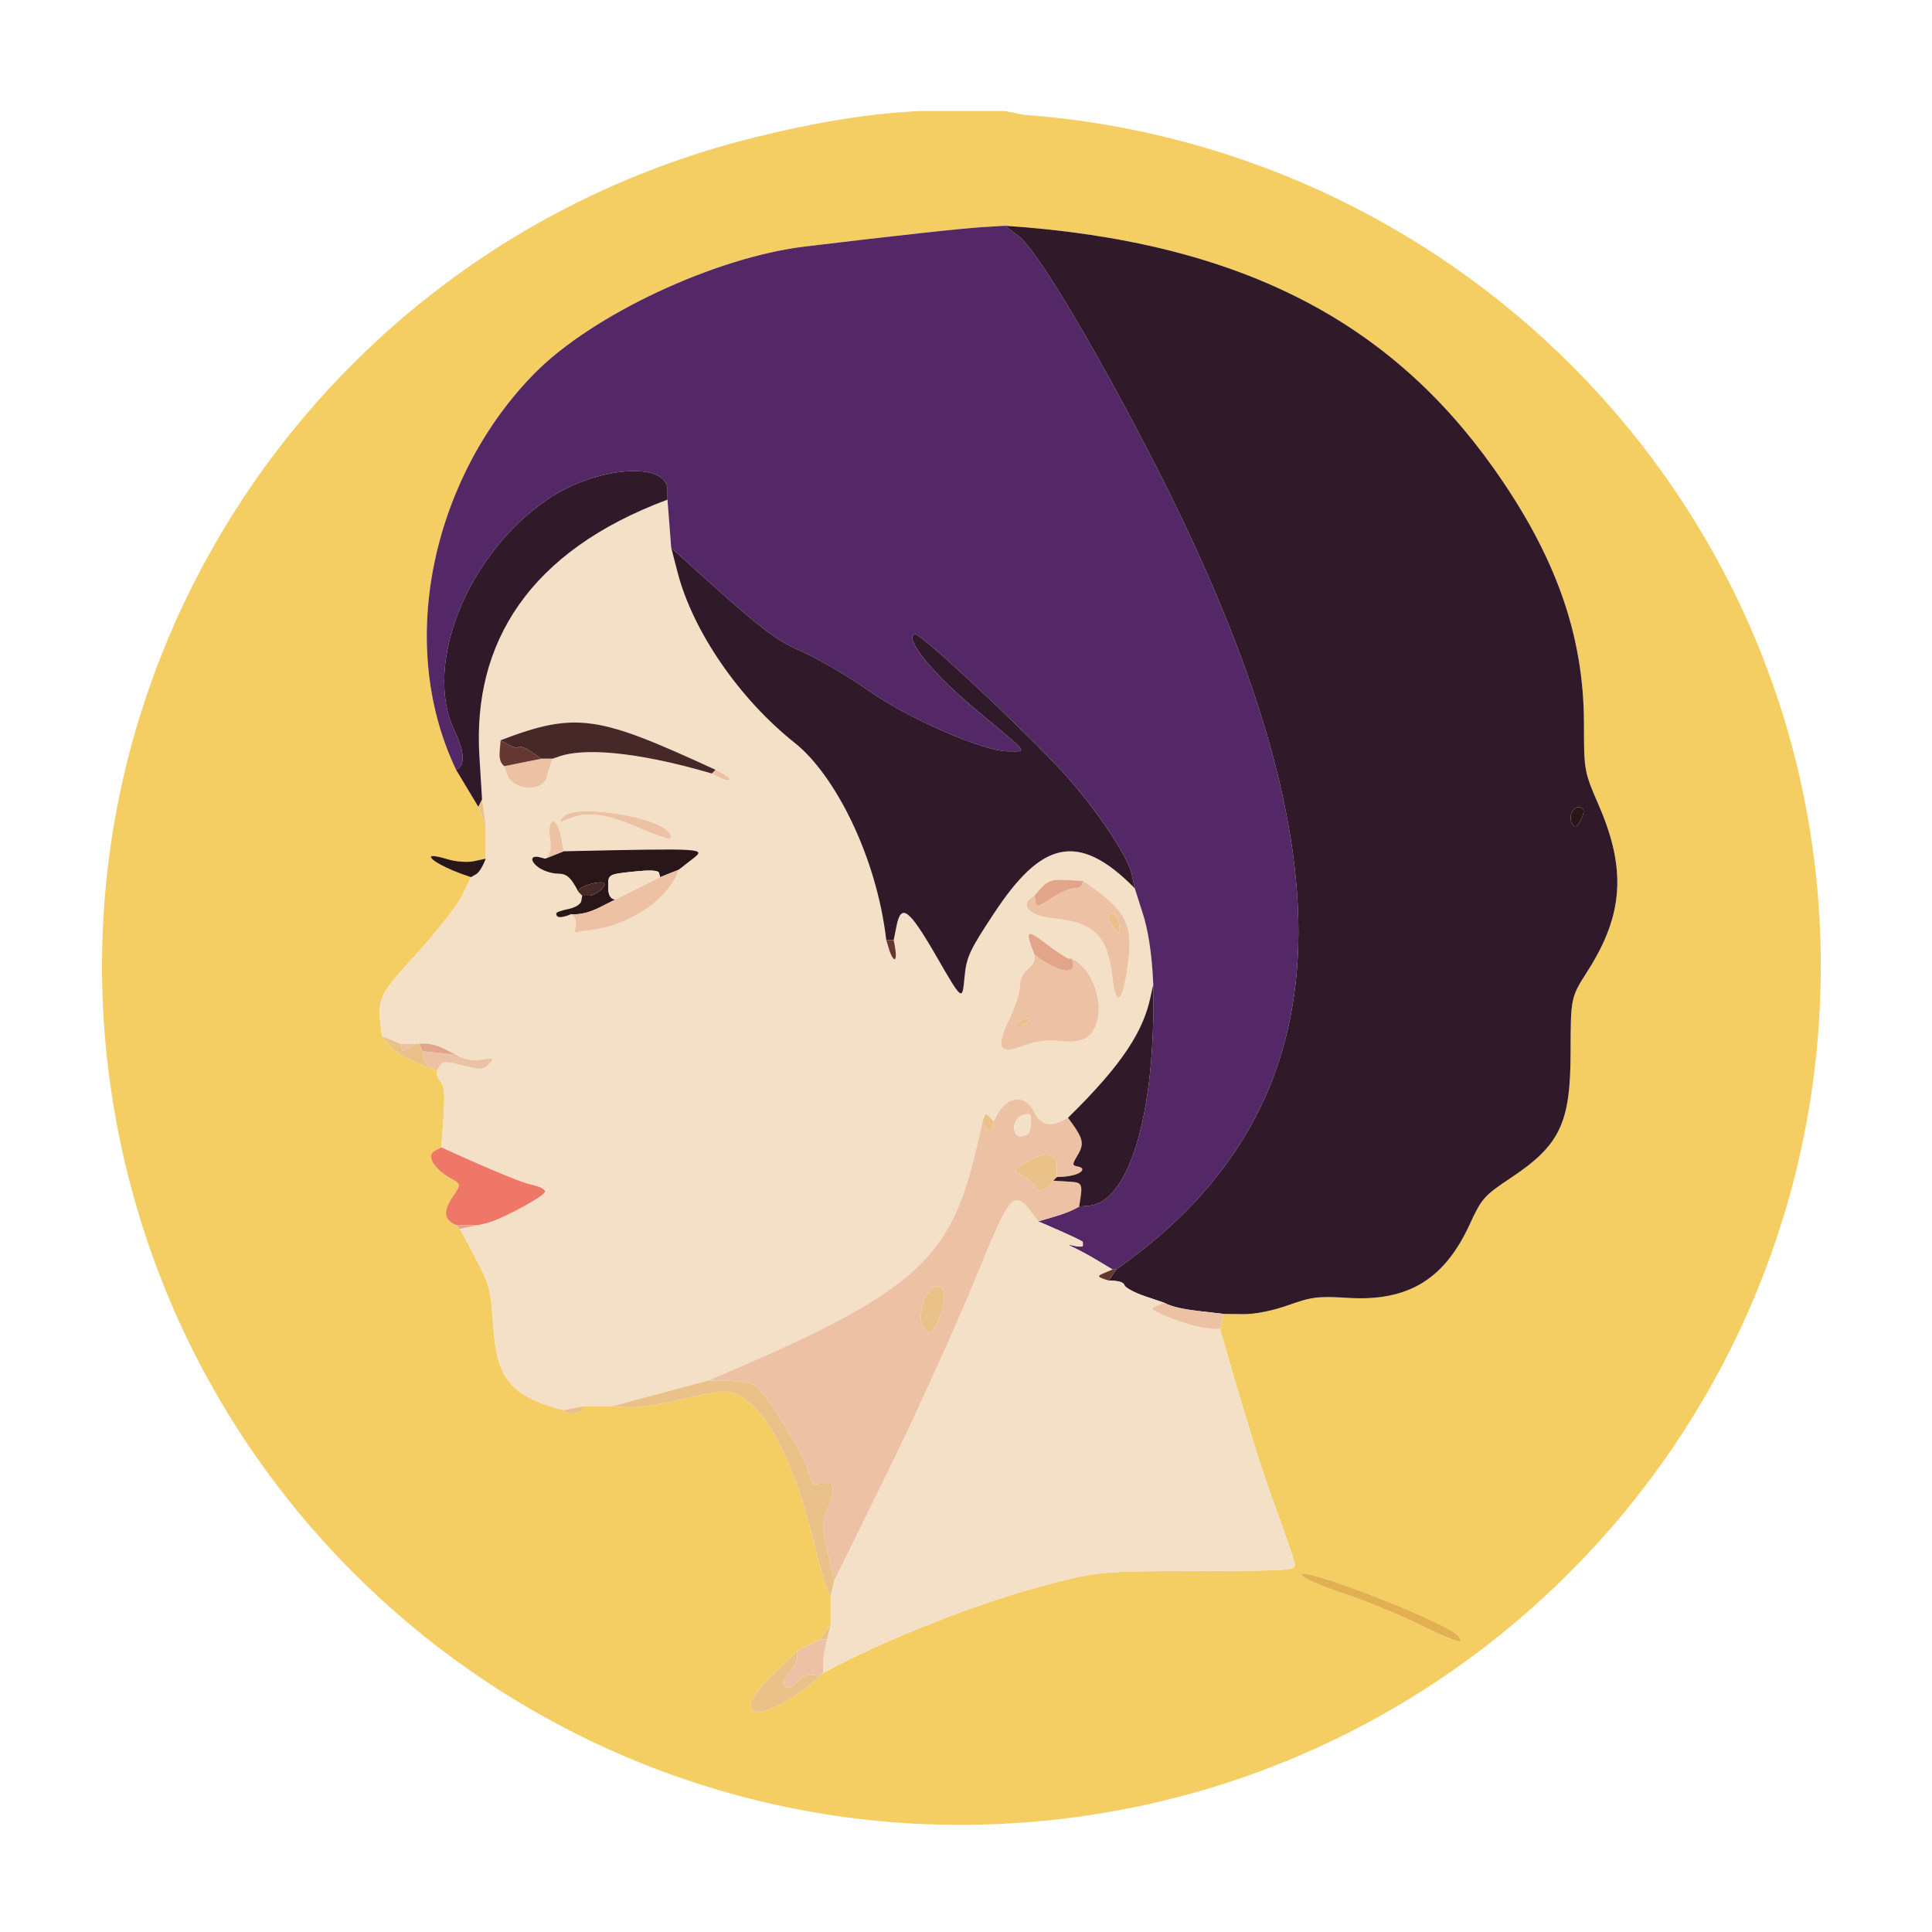 <svg width="60" height="60" viewBox="0 0 60 60" fill="none" xmlns="http://www.w3.org/2000/svg">
<path d="M23.493 4.253C25.156 3.846 26.846 3.53 28.561 3.448H29.482H30.518H31.209L31.785 3.563C45.569 4.58 56.425 15.893 56.545 29.77C56.665 43.607 46.164 55.24 32.361 56.552C18.48 57.871 5.974 48.272 3.57 34.598C1.146 20.806 9.918 7.579 23.493 4.253ZM25.451 52.069L25.566 51.954L25.998 51.729C27.629 50.878 30.306 49.824 32.073 49.338C34.031 48.798 34.031 48.798 37.14 48.788C40.154 48.78 40.248 48.773 40.208 48.556C40.186 48.433 39.889 47.57 39.548 46.637C39.207 45.703 38.695 44.113 37.889 41.264L38.004 40.805L38.608 40.812C38.979 40.816 39.525 40.707 40.019 40.53C40.731 40.275 40.946 40.249 41.862 40.307C43.722 40.423 44.856 39.738 45.644 38.022C46.01 37.223 46.093 37.13 46.918 36.582C48.444 35.567 48.77 34.886 48.776 32.713C48.78 30.977 48.78 30.977 49.307 30.152C50.414 28.421 50.512 26.995 49.66 25.028C49.194 23.954 49.193 23.945 49.191 22.463C49.186 19.72 48.311 17.252 46.373 14.524C43.179 10.03 38.582 7.503 31.209 7.011L30.547 7.051C29.91 7.087 27.788 7.32 24.991 7.657C22.202 7.994 18.409 9.771 16.619 11.577C13.523 14.703 12.235 19.868 14.165 23.908L14.856 25.057L15.086 25.632V26.667L14.718 26.745C14.512 26.788 14.149 26.761 13.897 26.683C13.649 26.605 13.421 26.566 13.392 26.595C13.314 26.672 13.817 26.98 14.626 27.241L14.367 27.787C14.224 28.087 13.568 28.928 12.908 29.655C11.706 30.977 11.706 30.977 11.862 32.184L12.121 32.5C12.264 32.673 12.627 32.907 13.474 33.218H13.589L13.56 33.314C13.544 33.365 13.604 33.498 13.694 33.606C13.82 33.759 13.839 34.013 13.704 35.632L13.503 35.739C13.235 35.88 13.465 36.294 13.97 36.578C14.324 36.776 14.324 36.776 14.072 37.146C13.778 37.577 13.749 37.873 14.165 38.046L14.28 38.161L14.757 39.052C15.203 39.885 15.239 40.024 15.319 41.199C15.426 42.767 15.806 43.357 17.505 43.793L17.599 43.861C17.731 43.955 18.203 43.87 18.081 43.678H19.002L19.491 43.707C19.761 43.723 20.474 43.62 21.075 43.477C21.677 43.334 22.313 43.218 22.489 43.218C23.492 43.218 24.533 44.933 25.231 47.74C25.466 48.683 25.689 49.474 25.797 49.54V50.46L25.451 50.919L24.76 51.264L23.868 52.144C22.602 53.392 23.673 53.618 25.451 52.069ZM41.718 49.485C42.431 49.724 43.519 50.171 44.136 50.477C44.754 50.784 45.298 51.008 45.346 50.975C45.393 50.943 45.328 50.834 45.202 50.734C44.572 50.242 40.422 48.648 40.422 48.899C40.422 48.99 40.941 49.224 41.718 49.485Z" fill="#F4CE63"/>
<path d="M14.28 38.161L14.856 38.046L15.115 37.985C15.564 37.879 16.929 37.141 16.929 37.005C16.929 36.932 16.735 36.836 16.497 36.788C16.26 36.741 15.534 36.462 13.704 35.632C13.839 34.013 13.82 33.759 13.694 33.606C13.604 33.498 13.544 33.365 13.561 33.314L13.589 33.218L13.676 33.075C13.745 32.961 13.888 32.963 14.378 33.089C14.938 33.231 15.012 33.228 15.184 33.045C15.364 32.856 15.35 32.848 14.949 32.908C14.716 32.944 14.443 32.924 14.165 32.759L13.791 32.569C13.585 32.464 13.326 32.386 13.014 32.414H12.898H12.438L11.862 32.184C11.706 30.977 11.706 30.977 12.908 29.655C13.568 28.928 14.224 28.087 14.367 27.787L14.626 27.241L14.777 27.155C14.86 27.108 14.963 26.978 15.086 26.667V25.632L14.971 24.828L14.888 23.477C14.674 19.962 16.439 17.115 20.73 15.517L20.845 17.012L21.046 17.787C21.52 19.608 22.967 21.712 24.682 23.071C25.9 24.037 27.214 26.546 27.524 29.195L27.601 29.454C27.734 29.895 27.924 29.99 27.754 29.195L27.841 28.764C27.986 28.038 28.225 28.22 29.088 29.713C29.885 31.092 29.885 31.092 29.952 30.373C30.012 29.723 30.098 29.533 30.871 28.362C32.323 26.157 33.459 25.776 35.24 27.586L35.498 28.395C35.64 28.84 35.769 29.513 35.816 30.575L35.72 31.006C35.498 32.005 34.893 33.026 33.167 34.713L33.023 34.791C32.611 35.015 32.303 34.928 32.117 34.533C31.857 33.984 31.229 33.956 30.864 34.828L30.73 34.684C30.623 34.569 30.589 34.569 30.518 34.828L30.337 35.603C29.518 39.121 28.519 40.116 21.996 42.873L20.701 43.219C19.988 43.41 19.314 43.591 19.002 43.678H18.081L17.505 43.793C15.806 43.357 15.426 42.767 15.319 41.199C15.239 40.024 15.203 39.885 14.757 39.052L14.28 38.161ZM33.282 29.77H33.189C33.137 29.77 32.826 29.566 32.498 29.316C31.885 28.851 31.815 28.857 32.131 29.655V29.793C32.131 29.869 32.027 30.015 31.9 30.117C31.763 30.228 31.67 30.442 31.67 30.644C31.67 30.832 31.534 31.262 31.368 31.601C30.911 32.533 31.016 32.764 31.767 32.484C32.173 32.332 32.514 32.285 32.894 32.329C33.652 32.415 33.968 32.222 34.099 31.592C34.221 31.005 33.892 30.047 33.282 29.77ZM33.628 27.356L33.081 27.328C32.63 27.303 32.498 27.345 32.131 27.816L32.055 27.863C31.649 28.113 31.996 28.452 32.728 28.522C33.973 28.641 34.403 29.069 34.543 30.325C34.655 31.331 34.868 31.162 35.029 29.937C35.189 28.721 35.02 28.275 33.628 27.356ZM21.075 27.012L21.507 26.676C21.939 26.341 21.939 26.341 17.505 26.437L17.425 26.006C17.293 25.295 16.973 25.369 17.087 26.083C17.124 26.315 17.104 26.541 16.929 26.667L16.785 26.628C16.491 26.547 16.44 26.71 16.693 26.915C16.837 27.031 17.117 27.129 17.316 27.131C17.582 27.134 17.716 27.21 17.966 27.701L18.081 27.816L18.052 27.986C18.036 28.08 17.855 28.19 17.649 28.231C17.443 28.271 17.275 28.332 17.275 28.367C17.275 28.495 17.389 28.535 17.735 28.391L17.826 28.477C17.877 28.524 17.899 28.654 17.876 28.764C17.853 28.875 17.85 28.961 17.871 28.956C17.891 28.951 18.167 28.909 18.484 28.863C19.483 28.717 20.756 27.985 21.075 27.012ZM17.655 25.429C18.198 25.19 18.819 25.264 19.8 25.69C20.311 25.91 20.762 26.072 20.802 26.047C20.841 26.023 20.842 25.951 20.803 25.887C20.473 25.355 17.827 24.946 17.488 25.375C17.345 25.556 17.358 25.56 17.655 25.429ZM17.159 23.563L17.361 23.493C18.099 23.235 19.672 23.311 22.111 24.023L22.35 24.149C22.48 24.218 22.615 24.248 22.648 24.215C22.683 24.182 22.601 24.099 22.227 23.908L22.083 23.843C18.575 22.232 17.892 22.094 15.547 22.988L15.518 23.331C15.502 23.52 15.529 23.7 15.662 23.793L15.75 24.052C15.92 24.559 16.87 24.615 16.981 24.124C17 24.037 17.049 23.875 17.159 23.563Z" fill="#F4E0C6"/>
<path d="M34.549 39.425L34.117 39.166C33.88 39.022 33.556 38.844 33.397 38.769C33.142 38.648 33.138 38.639 33.368 38.692C33.511 38.724 33.628 38.722 33.628 38.686V38.574C33.628 38.548 33.317 38.393 32.246 37.931L32.735 37.787C33.005 37.708 33.289 37.605 33.513 37.471L33.829 37.443C34.999 37.337 35.898 34.795 35.816 30.575C35.769 29.513 35.639 28.84 35.498 28.395L35.24 27.586L35.15 27.16C35.02 26.549 33.885 24.896 32.847 23.808C31.327 22.212 28.544 19.631 28.405 19.689C28.069 19.826 28.977 20.938 30.374 22.098C32.005 23.453 31.915 23.333 31.309 23.333C30.53 23.333 28.2 22.315 26.934 21.421C26.34 21 25.414 20.461 24.875 20.222C24.038 19.849 23.675 19.586 20.845 17.012L20.729 15.517V15.224C20.729 14.313 18.522 14.479 17.006 15.507C14.531 17.184 13.136 20.633 14.107 22.672C14.407 23.302 14.477 23.779 14.165 23.908C12.235 19.868 13.523 14.703 16.619 11.577C18.409 9.771 22.202 7.994 24.99 7.657C27.788 7.32 29.91 7.087 30.547 7.051L31.209 7.011L31.641 7.34C32.184 7.753 33.816 10.461 35.638 13.966C42.011 26.232 42.071 34.222 34.664 39.425H34.549Z" fill="#542866"/>
<path d="M36.161 40.46L35.566 40.259C35.237 40.148 34.948 39.993 34.922 39.914C34.897 39.834 34.776 39.77 34.434 39.77L34.664 39.425C42.071 34.222 42.011 26.232 35.638 13.966C33.816 10.461 32.183 7.753 31.641 7.34L31.209 7.011C38.582 7.503 43.179 10.03 46.373 14.524C48.311 17.252 49.186 19.72 49.191 22.463C49.193 23.945 49.194 23.954 49.659 25.028C50.511 26.995 50.414 28.421 49.307 30.152C48.779 30.977 48.779 30.977 48.776 32.713C48.77 34.886 48.443 35.567 46.917 36.582C46.093 37.13 46.01 37.223 45.644 38.022C44.856 39.738 43.721 40.423 41.862 40.307C40.946 40.249 40.731 40.275 40.019 40.53C39.525 40.707 38.979 40.816 38.608 40.812L38.004 40.805L37.226 40.715C36.799 40.666 36.384 40.587 36.161 40.46ZM49.165 25.129C48.94 24.889 48.639 25.344 48.844 25.615C48.914 25.707 48.988 25.664 49.088 25.474C49.167 25.323 49.202 25.168 49.165 25.129Z" fill="#301928"/>
<path d="M25.566 51.954L25.562 51.695C25.558 51.553 25.585 51.321 25.682 50.92L25.797 50.46V49.54L25.912 49.081L27.512 45.833C28.39 44.047 29.64 41.298 30.287 39.723C31.464 36.86 31.464 36.86 32.246 37.931C33.317 38.393 33.628 38.548 33.628 38.574V38.686C33.628 38.722 33.511 38.724 33.369 38.692C33.138 38.639 33.142 38.648 33.398 38.769C33.556 38.844 33.88 39.022 34.117 39.166L34.549 39.425L34.29 39.536C34.064 39.631 34.056 39.653 34.434 39.77C34.776 39.77 34.897 39.834 34.922 39.914C34.949 39.993 35.238 40.148 35.566 40.259L36.161 40.46L35.943 40.548C35.733 40.633 35.734 40.643 35.971 40.766C36.444 41.01 37.487 41.336 37.889 41.264C38.695 44.113 39.208 45.703 39.548 46.637C39.889 47.57 40.186 48.433 40.208 48.556C40.249 48.774 40.154 48.781 37.14 48.788C34.031 48.798 34.031 48.798 32.073 49.338C30.306 49.824 27.629 50.878 25.998 51.729L25.566 51.954Z" fill="#F4E0C6"/>
<path d="M27.755 29.195H27.524C27.214 26.546 25.9 24.037 24.682 23.071C22.967 21.712 21.52 19.608 21.046 17.787L20.845 17.012C23.675 19.586 24.038 19.849 24.875 20.222C25.414 20.461 26.34 21 26.935 21.421C28.2 22.315 30.53 23.333 31.31 23.333C31.915 23.333 32.005 23.453 30.375 22.098C28.977 20.938 28.069 19.826 28.405 19.689C28.544 19.631 31.327 22.212 32.847 23.808C33.885 24.896 35.02 26.549 35.15 27.16L35.24 27.586C33.459 25.776 32.323 26.157 30.871 28.362C30.098 29.533 30.012 29.723 29.952 30.373C29.885 31.092 29.885 31.092 29.088 29.713C28.226 28.22 27.986 28.038 27.841 28.764L27.755 29.195Z" fill="#301928"/>
<path d="M25.912 49.08L25.71 48.231C25.515 47.408 25.515 47.362 25.73 46.79C25.97 46.148 25.893 45.939 25.464 46.07C25.261 46.132 25.207 46.078 25.118 45.726C24.994 45.228 23.858 43.353 23.511 43.072C23.345 42.938 23.06 42.873 21.996 42.873C28.519 40.116 29.517 39.121 30.337 35.603L30.518 34.828L30.632 35.029C30.739 35.221 30.748 35.221 30.864 34.828C31.229 33.956 31.856 33.984 32.117 34.533C32.303 34.928 32.611 35.015 33.023 34.791L33.167 34.713L33.272 34.856C33.639 35.361 33.672 35.525 33.474 35.86C33.29 36.17 33.291 36.192 33.478 36.228C33.798 36.29 33.54 36.552 32.821 36.552V36.293C32.823 35.808 32.505 35.721 31.938 36.052C31.434 36.347 31.434 36.347 31.81 36.549C32.019 36.661 32.173 36.797 32.155 36.853C32.095 37.035 32.538 37.025 32.706 36.667L33.173 36.695C33.63 36.724 33.637 36.731 33.512 37.471C33.289 37.605 33.005 37.708 32.735 37.787L32.246 37.931C31.464 36.86 31.464 36.86 30.287 39.723C29.64 41.298 28.39 44.047 27.511 45.833L25.912 49.08ZM28.909 40.054C28.649 40.29 28.506 40.979 28.67 41.21C28.737 41.303 28.838 41.379 28.897 41.379C28.954 41.379 29.094 41.141 29.204 40.85C29.46 40.182 29.287 39.714 28.909 40.054ZM31.958 34.598C31.635 34.598 31.43 34.85 31.514 35.144C31.536 35.223 31.611 35.287 31.681 35.287C31.75 35.287 31.854 35.259 31.912 35.223C32.019 35.156 32.06 34.598 31.958 34.598Z" fill="#EDC1A3"/>
<path d="M14.165 23.908C14.477 23.779 14.407 23.302 14.107 22.672C13.135 20.633 14.531 17.184 17.006 15.507C18.522 14.479 20.729 14.313 20.729 15.224V15.517C16.438 17.115 14.674 19.962 14.888 23.477L14.971 24.828L14.856 25.058L14.165 23.908Z" fill="#301928"/>
<path d="M33.513 37.471C33.637 36.731 33.63 36.724 33.173 36.695L32.706 36.667L32.822 36.552C33.54 36.552 33.798 36.29 33.478 36.228C33.292 36.192 33.29 36.17 33.475 35.86C33.673 35.525 33.639 35.361 33.272 34.856L33.167 34.713C34.894 33.026 35.498 32.005 35.72 31.006L35.816 30.575C35.898 34.795 34.999 37.337 33.829 37.443L33.513 37.471Z" fill="#301928"/>
<path d="M32.131 29.655L32.332 29.795C32.948 30.225 33.502 30.299 33.282 29.77C33.892 30.047 34.221 31.005 34.099 31.592C33.968 32.222 33.652 32.415 32.894 32.329C32.514 32.285 32.173 32.332 31.767 32.484C31.016 32.764 30.911 32.533 31.368 31.601C31.534 31.262 31.67 30.832 31.67 30.644C31.67 30.442 31.763 30.228 31.9 30.117C32.027 30.015 32.131 29.869 32.131 29.793V29.655ZM31.958 31.615C31.806 31.613 31.555 31.775 31.555 31.875C31.555 31.918 31.571 31.954 31.59 31.954C31.61 31.954 31.726 31.878 31.85 31.785C31.973 31.692 32.021 31.616 31.958 31.615Z" fill="#EDC1A3"/>
<path d="M19.002 43.678C19.314 43.591 19.988 43.41 20.701 43.219L21.996 42.873C23.06 42.873 23.345 42.938 23.511 43.072C23.858 43.353 24.994 45.228 25.118 45.726C25.207 46.078 25.261 46.132 25.464 46.07C25.893 45.939 25.971 46.148 25.73 46.79C25.516 47.362 25.516 47.408 25.71 48.231L25.912 49.08L25.797 49.54C25.689 49.474 25.466 48.683 25.231 47.74C24.533 44.933 23.492 43.218 22.489 43.218C22.313 43.218 21.677 43.334 21.075 43.477C20.474 43.62 19.761 43.723 19.491 43.707L19.002 43.678Z" fill="#EAC189"/>
<path d="M13.704 35.632C15.534 36.462 16.26 36.741 16.497 36.788C16.734 36.836 16.929 36.932 16.929 37.005C16.929 37.141 15.564 37.879 15.115 37.985L14.856 38.046H14.165C13.749 37.874 13.778 37.577 14.072 37.146C14.324 36.776 14.324 36.776 13.97 36.578C13.465 36.294 13.234 35.88 13.503 35.739L13.704 35.632Z" fill="#EF7768"/>
<path d="M17.159 23.563H16.814L16.477 23.336C16.292 23.209 16.124 23.152 16.103 23.206C16.082 23.26 15.949 23.232 15.547 22.988C17.892 22.094 18.575 22.232 22.082 23.843L22.226 23.908L22.111 24.023C19.672 23.311 18.099 23.234 17.361 23.493L17.159 23.563Z" fill="#472828"/>
<path d="M18.081 27.816H18.297C18.5 27.816 18.857 27.514 18.759 27.424C18.67 27.344 17.965 27.499 17.965 27.701C17.715 27.21 17.582 27.134 17.316 27.131C17.117 27.129 16.837 27.031 16.693 26.915C16.439 26.71 16.491 26.547 16.785 26.628L16.929 26.667L17.505 26.437C21.939 26.341 21.939 26.341 21.507 26.676L21.075 27.012L20.499 27.241L20.469 27.114C20.448 27.026 20.197 27.013 19.663 27.07C18.887 27.153 18.887 27.153 18.887 27.543C18.887 27.756 18.939 27.931 19.117 27.931L18.628 28.177C18.358 28.313 18.047 28.416 17.735 28.391C17.389 28.535 17.274 28.495 17.274 28.367C17.274 28.332 17.443 28.271 17.649 28.231C17.855 28.19 18.036 28.081 18.052 27.986L18.081 27.816Z" fill="#281619"/>
<path d="M32.131 27.816L32.16 28.013C32.185 28.183 32.249 28.168 32.647 27.898C32.899 27.726 33.222 27.586 33.366 27.586C33.51 27.586 33.628 27.535 33.628 27.356C35.02 28.275 35.189 28.721 35.029 29.937C34.868 31.162 34.655 31.331 34.543 30.325C34.403 29.069 33.973 28.641 32.728 28.522C31.996 28.452 31.649 28.113 32.055 27.863L32.131 27.816ZM34.489 28.367C34.411 28.421 34.42 28.535 34.518 28.707C34.599 28.849 34.691 28.965 34.722 28.965C34.754 28.965 34.776 28.901 34.771 28.822C34.755 28.531 34.603 28.286 34.489 28.367Z" fill="#EDC1A3"/>
<path d="M23.493 4.253C25.155 3.844 26.846 3.53 28.56 3.448C26.846 3.53 25.156 3.846 23.493 4.253Z" fill="#C693AF"/>
<path d="M17.735 28.391C18.047 28.416 18.358 28.313 18.628 28.177L19.117 27.931L20.499 27.241L21.075 27.012C20.756 27.985 19.483 28.717 18.484 28.863C18.167 28.909 17.891 28.951 17.871 28.956C17.851 28.961 17.853 28.875 17.876 28.764C17.899 28.654 17.877 28.524 17.826 28.477L17.735 28.391Z" fill="#EDC1A3"/>
<path d="M24.76 51.264V51.456C24.76 51.562 24.673 51.746 24.564 51.864C24.323 52.131 24.271 52.414 24.464 52.414C24.544 52.414 24.708 52.305 24.829 52.171C24.966 52.02 25.123 51.955 25.451 52.069C23.673 53.618 22.602 53.392 23.868 52.144L24.76 51.264Z" fill="#EAC189"/>
<path d="M41.718 49.485C40.941 49.224 40.422 48.99 40.422 48.899C40.422 48.648 44.572 50.242 45.202 50.734C45.328 50.834 45.393 50.943 45.346 50.975C45.298 51.008 44.754 50.784 44.136 50.477C43.519 50.171 42.431 49.724 41.718 49.485Z" fill="#E2AF51"/>
<path d="M24.76 51.264L25.451 50.92H25.682C25.585 51.321 25.558 51.553 25.562 51.695L25.566 51.954L25.451 52.069C25.123 51.955 24.966 52.02 24.829 52.171C24.708 52.305 24.544 52.414 24.464 52.414C24.271 52.414 24.323 52.131 24.564 51.864C24.673 51.746 24.76 51.562 24.76 51.456V51.264Z" fill="#EDC1A3"/>
<path d="M32.821 36.552L32.706 36.667C32.538 37.025 32.095 37.035 32.154 36.853C32.173 36.797 32.019 36.661 31.81 36.549C31.434 36.347 31.434 36.347 31.938 36.052C32.505 35.721 32.822 35.808 32.821 36.293V36.552Z" fill="#EAC189"/>
<path d="M36.161 40.46C36.385 40.587 36.799 40.666 37.227 40.715L38.004 40.804L37.889 41.264C37.487 41.336 36.443 41.01 35.971 40.766C35.734 40.642 35.733 40.633 35.942 40.548L36.161 40.46Z" fill="#EDC1A3"/>
<path d="M15.662 23.793L16.814 23.563H17.159C17.049 23.875 17 24.037 16.981 24.124C16.87 24.615 15.92 24.559 15.75 24.052L15.662 23.793Z" fill="#EDC1A3"/>
<path d="M20.499 27.241L19.117 27.931C18.939 27.931 18.887 27.756 18.887 27.543C18.887 27.153 18.887 27.153 19.663 27.07C20.197 27.013 20.448 27.026 20.469 27.114L20.499 27.241Z" fill="#F4E0C6"/>
<path d="M28.909 40.054C29.287 39.714 29.46 40.182 29.204 40.85C29.093 41.141 28.954 41.379 28.897 41.379C28.838 41.379 28.736 41.303 28.67 41.21C28.506 40.979 28.649 40.29 28.909 40.054Z" fill="#EAC189"/>
<path d="M32.13 29.655C31.815 28.858 31.885 28.851 32.498 29.316C32.826 29.566 33.137 29.77 33.189 29.77H33.282C33.502 30.299 32.948 30.225 32.332 29.795L32.13 29.655Z" fill="#E2A589"/>
<path d="M32.13 27.816C32.498 27.345 32.63 27.303 33.081 27.328L33.627 27.356C33.627 27.535 33.51 27.586 33.366 27.586C33.222 27.586 32.898 27.726 32.646 27.898C32.249 28.168 32.184 28.183 32.159 28.013L32.13 27.816Z" fill="#E2A589"/>
<path d="M15.547 22.988C15.949 23.232 16.083 23.26 16.103 23.206C16.124 23.152 16.292 23.209 16.478 23.336L16.814 23.563L15.662 23.793C15.529 23.7 15.502 23.52 15.518 23.331L15.547 22.988Z" fill="#643730"/>
<path d="M17.654 25.429C17.357 25.56 17.345 25.556 17.487 25.375C17.827 24.946 20.473 25.355 20.803 25.887C20.842 25.951 20.841 26.023 20.802 26.047C20.762 26.072 20.311 25.91 19.8 25.69C18.819 25.264 18.198 25.19 17.654 25.429Z" fill="#EDC1A3"/>
<path d="M13.474 33.218L13.301 33.071C13.207 32.991 13.128 32.861 13.128 32.644L14.165 32.759C14.442 32.924 14.715 32.944 14.949 32.908C15.35 32.848 15.364 32.856 15.184 33.045C15.011 33.228 14.938 33.231 14.378 33.089C13.887 32.963 13.745 32.961 13.675 33.075L13.589 33.218H13.474Z" fill="#EDC1A3"/>
<path d="M14.626 27.241C13.817 26.98 13.314 26.672 13.392 26.595C13.421 26.566 13.649 26.605 13.897 26.683C14.149 26.761 14.512 26.788 14.718 26.745L15.086 26.667C14.963 26.978 14.86 27.108 14.777 27.155L14.626 27.241Z" fill="#281619"/>
<path d="M11.862 32.184L12.438 32.414L12.471 32.554C12.496 32.664 12.546 32.664 12.898 32.414H13.013L13.129 32.644C13.129 32.861 13.207 32.991 13.301 33.071L13.474 33.218C12.627 32.907 12.264 32.674 12.121 32.5L11.862 32.184Z" fill="#EAC189"/>
<path d="M16.929 26.667C17.104 26.541 17.124 26.315 17.087 26.083C16.973 25.369 17.293 25.295 17.426 26.006L17.505 26.437L16.929 26.667Z" fill="#EDC1A3"/>
<path d="M31.958 34.598C32.06 34.598 32.019 35.156 31.912 35.223C31.854 35.259 31.751 35.287 31.681 35.287C31.611 35.287 31.536 35.223 31.515 35.144C31.43 34.85 31.635 34.598 31.958 34.598Z" fill="#F4E0C6"/>
<path d="M17.965 27.701C17.965 27.499 18.67 27.344 18.759 27.424C18.857 27.514 18.5 27.816 18.297 27.816H18.081L17.965 27.701Z" fill="#472828"/>
<path d="M13.129 32.644L13.014 32.414C13.326 32.386 13.585 32.464 13.791 32.569L14.165 32.759L13.129 32.644Z" fill="#E2A589"/>
<path d="M49.166 25.129C49.202 25.168 49.168 25.323 49.088 25.474C48.988 25.664 48.914 25.707 48.844 25.615C48.639 25.344 48.94 24.889 49.166 25.129Z" fill="#281619"/>
<path d="M27.524 29.195H27.754C27.924 29.99 27.733 29.895 27.601 29.454L27.524 29.195Z" fill="#643730"/>
<path d="M17.505 43.793L18.081 43.678C18.203 43.87 17.731 43.955 17.599 43.861L17.505 43.793Z" fill="#EAC189"/>
<path d="M34.489 28.367C34.603 28.286 34.755 28.531 34.771 28.822C34.776 28.901 34.754 28.965 34.722 28.965C34.691 28.965 34.598 28.849 34.518 28.707C34.42 28.535 34.411 28.421 34.489 28.367Z" fill="#EAC189"/>
<path d="M14.856 25.058L14.971 24.828L15.086 25.632L14.856 25.058Z" fill="#EAC189"/>
<path d="M30.518 34.828C30.588 34.569 30.623 34.569 30.73 34.684L30.864 34.828C30.748 35.221 30.739 35.221 30.632 35.029L30.518 34.828Z" fill="#EAC189"/>
<path d="M34.549 39.425H34.664L34.434 39.77C34.056 39.653 34.064 39.631 34.29 39.536L34.549 39.425Z" fill="#643730"/>
<path d="M12.438 32.414H12.898C12.546 32.664 12.496 32.664 12.471 32.554L12.438 32.414Z" fill="#EDC1A3"/>
<path d="M22.111 24.023L22.227 23.908C22.601 24.099 22.683 24.182 22.648 24.215C22.615 24.248 22.48 24.218 22.35 24.149L22.111 24.023Z" fill="#EDC1A3"/>
<path d="M25.451 50.919L25.797 50.46L25.681 50.919H25.451Z" fill="#EAC189"/>
<path d="M14.165 38.046H14.856L14.28 38.161L14.165 38.046Z" fill="#E2A589"/>
<path d="M31.958 31.615C32.021 31.616 31.973 31.692 31.849 31.785C31.726 31.878 31.61 31.954 31.59 31.954C31.571 31.954 31.555 31.918 31.555 31.875C31.555 31.775 31.806 31.613 31.958 31.615Z" fill="#EAC189"/>
</svg>
